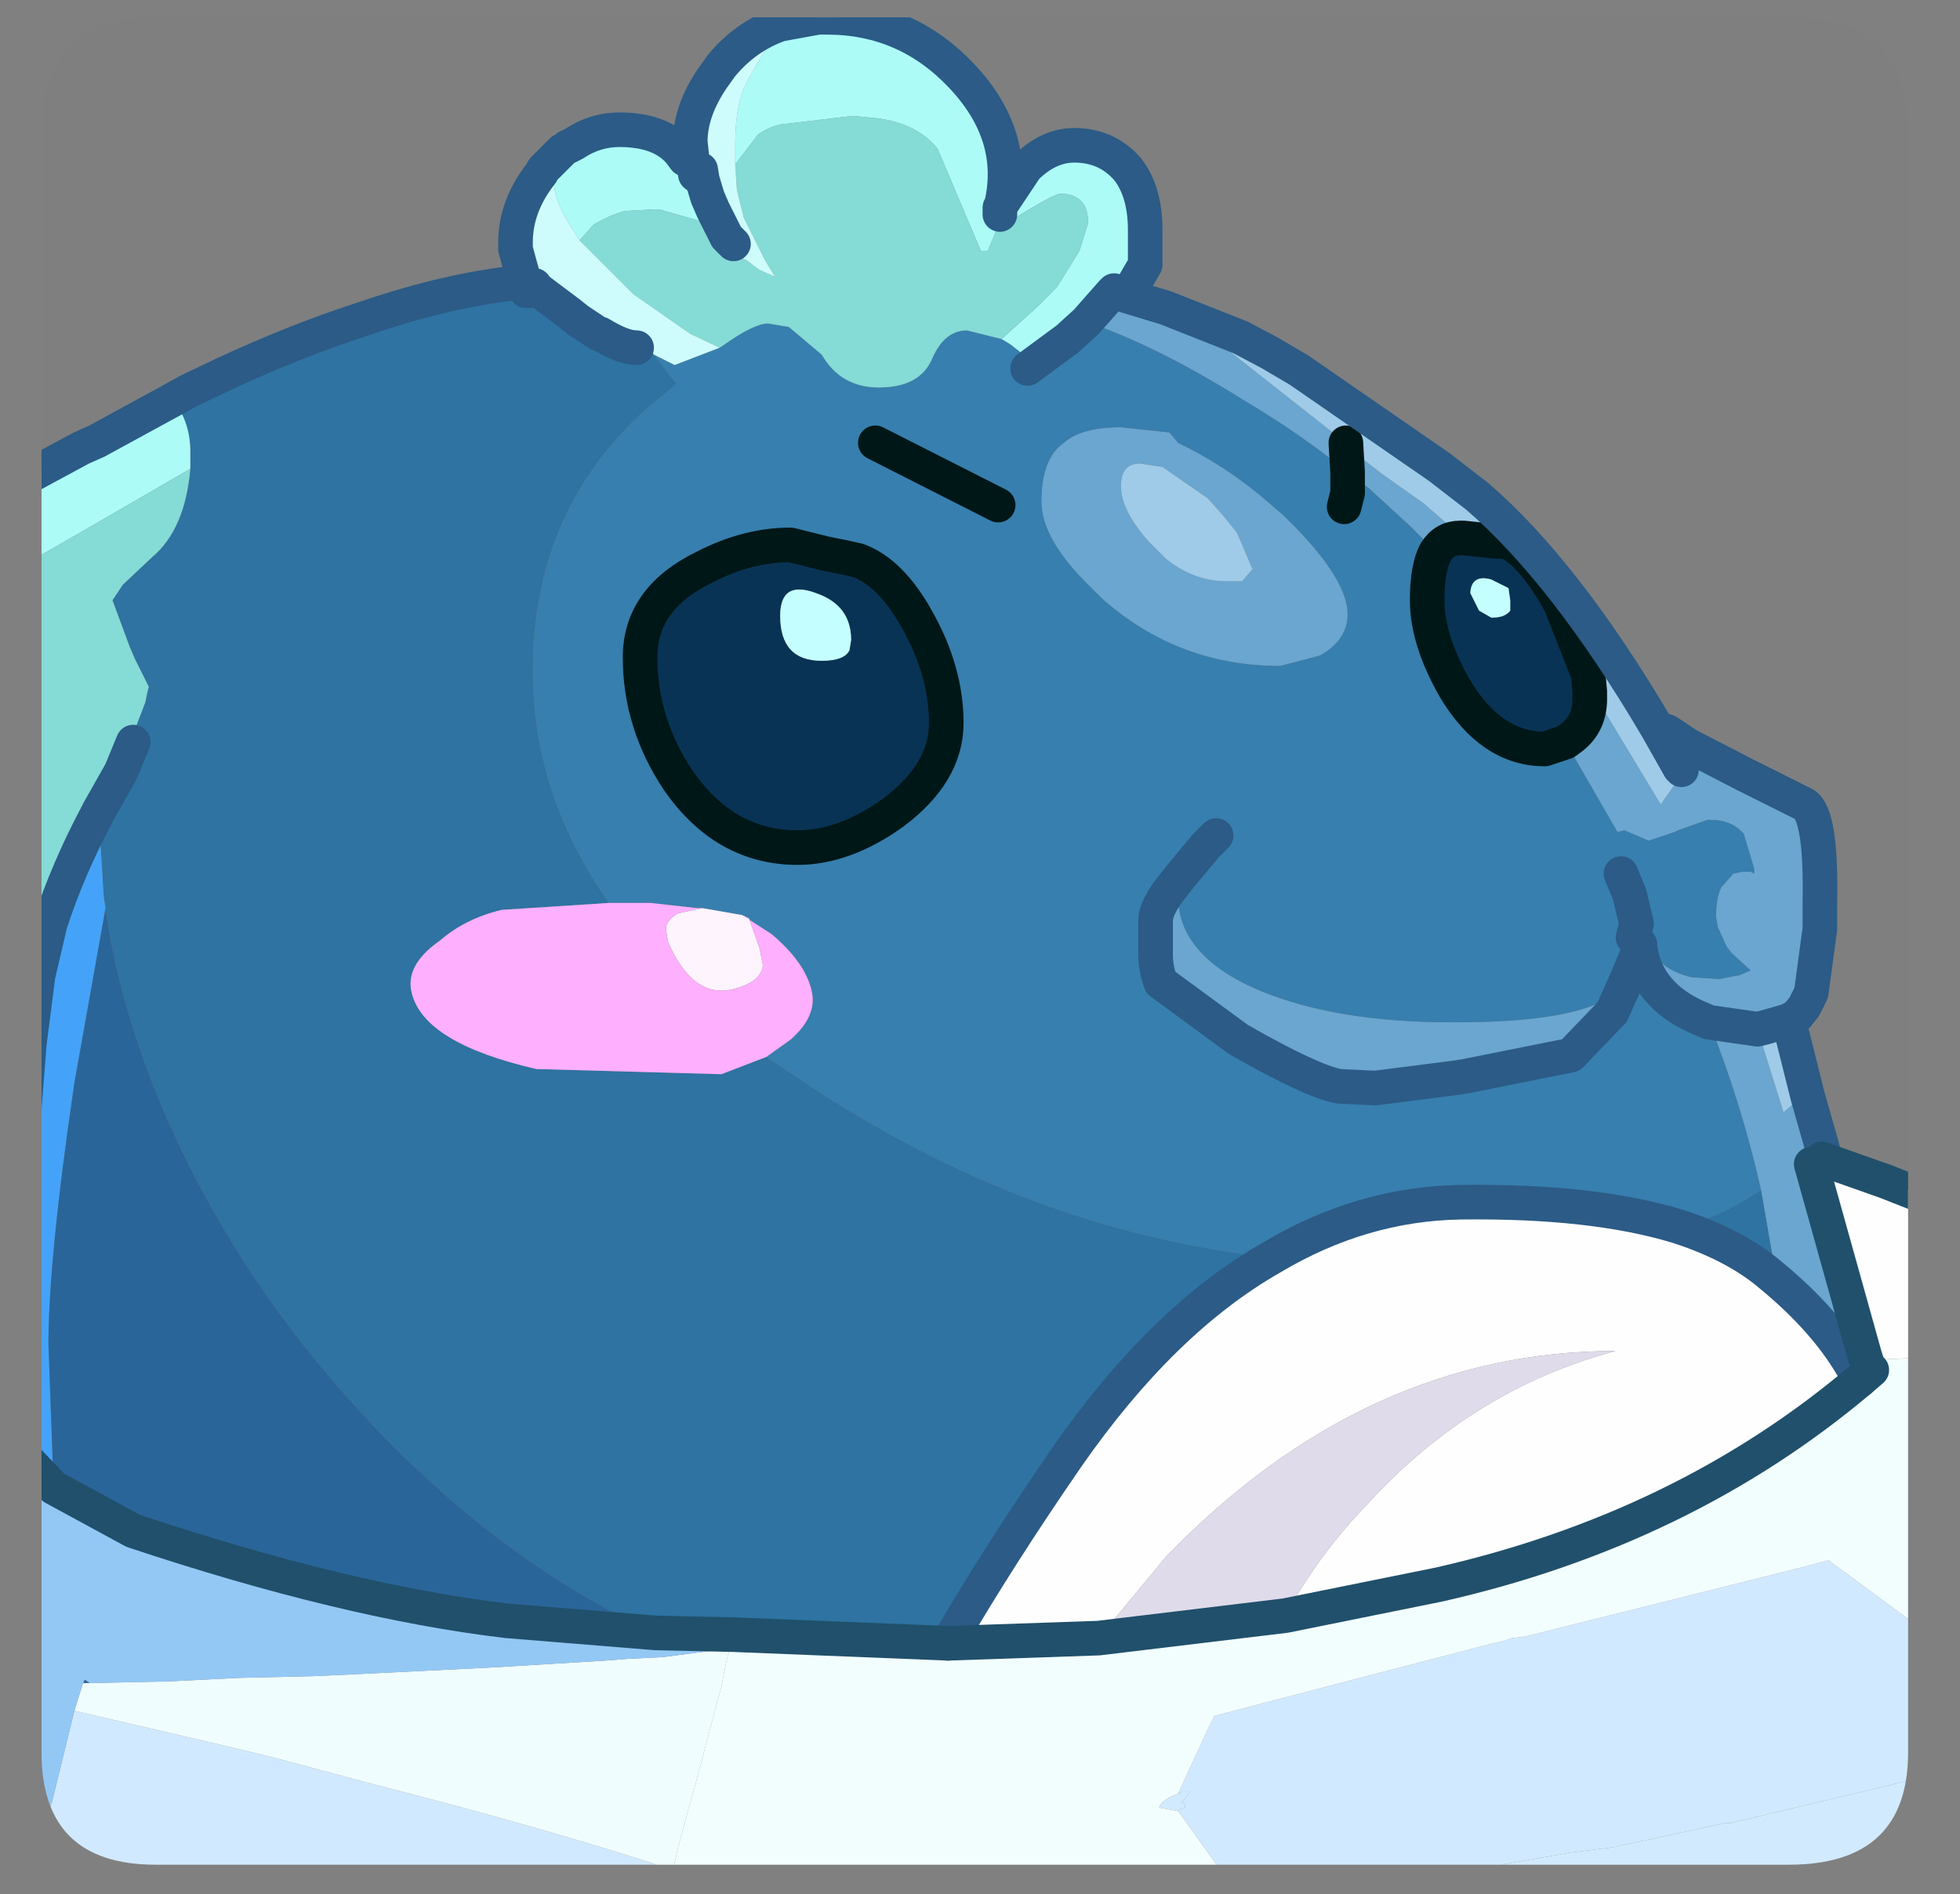 <?xml version="1.0" encoding="UTF-8" standalone="no"?>
<svg xmlns:ffdec="https://www.free-decompiler.com/flash" xmlns:xlink="http://www.w3.org/1999/xlink" ffdec:objectType="frame" height="54.75px" width="56.65px" xmlns="http://www.w3.org/2000/svg">
  <rect width="100%" height="100%" fill="#808080" stroke="none"/>
  <g transform="matrix(1.0, 0.0, 0.0, 1.0, 1.2, 0.5)">
    <clipPath id="clipPath0" transform="matrix(1.0, 0.0, 0.0, 1.0, 0.0, 0.0)">
      <path d="M50.5 0.0 Q53.95 0.0 53.95 3.3 L53.95 50.15 Q53.95 53.4 50.5 53.4 L3.3 53.4 Q0.0 53.4 0.0 50.15 L0.0 3.3 Q0.0 0.0 3.3 0.0 L50.5 0.0" fill="#000000" fill-rule="evenodd" stroke="none"/>
    </clipPath>
    <g clip-path="url(#clipPath0)">
      <use ffdec:characterId="2" height="54.75" transform="matrix(1.0, 0.0, 0.0, 1.0, -1.2, -0.5)" width="56.65" xlink:href="#shape1"/>
    </g>
    <use ffdec:characterId="3" height="53.4" transform="matrix(1.0, 0.0, 0.0, 1.0, 0.0, 0.0)" width="53.95" xlink:href="#shape2"/>
  </g>
  <defs>
    <g id="shape1" transform="matrix(1.0, 0.0, 0.0, 1.0, 1.2, 0.5)">
      <path d="M44.75 19.5 L44.9 19.6 46.8 22.75 47.15 22.25 47.4 21.75 47.7 21.1 49.25 21.9 50.95 22.75 Q51.45 23.05 51.4 25.6 L51.4 26.35 51.15 28.2 50.95 28.6 50.75 28.85 50.5 29.0 49.8 29.2 49.6 29.25 48.2 29.05 49.6 29.25 50.35 31.65 50.75 31.3 51.05 31.2 51.35 32.25 51.45 32.6 51.55 33.0 51.6 33.05 51.45 33.0 51.15 33.15 52.7 38.7 52.75 38.85 52.95 38.8 52.9 39.1 52.55 39.4 Q51.8 37.9 50.15 36.5 L49.7 33.9 Q49.15 31.45 48.2 29.05 L47.85 28.9 Q46.4 28.25 46.2 26.9 L46.2 26.8 46.0 26.6 46.3 26.5 Q46.6 27.5 47.7 27.75 L48.5 27.8 49.0 27.7 49.05 27.7 49.4 27.55 48.85 27.05 48.7 26.85 48.45 26.3 48.4 26.0 Q48.4 25.45 48.55 25.15 L48.9 24.75 49.15 24.7 49.4 24.7 49.5 24.75 49.5 24.6 49.2 23.6 Q48.85 23.2 48.25 23.2 L48.15 23.2 47.3 23.5 47.2 23.55 46.45 23.8 45.75 23.5 45.55 23.55 44.05 20.95 44.25 20.8 Q44.75 20.4 44.75 19.7 L44.75 19.5 M34.65 9.25 L34.4 9.7 37.7 12.3 38.1 12.7 38.75 13.2 39.95 14.05 41.1 15.05 41.0 15.05 Q40.55 15.05 40.3 15.45 L39.55 14.7 38.35 13.6 37.75 13.15 Q36.4 12.05 34.8 11.1 32.25 9.5 30.2 8.8 L30.95 7.95 31.0 7.9 31.2 8.0 31.35 8.05 32.5 8.4 34.65 9.25 M44.75 18.95 L44.75 19.0 44.75 18.95 M45.4 28.75 L44.2 30.0 41.2 30.6 40.9 30.65 38.55 30.95 37.5 30.9 Q36.7 30.75 34.6 29.55 L32.35 27.9 Q32.2 27.5 32.2 27.1 L32.2 26.1 Q32.2 25.8 32.55 25.3 L32.85 25.4 Q32.85 27.15 35.25 28.15 37.45 29.05 40.75 29.05 L40.9 29.05 Q44.0 29.05 45.2 28.4 L45.4 28.75 M37.7 12.3 L37.75 13.15 37.7 12.3 M32.85 12.3 Q34.1 12.9 35.2 13.8 L35.9 14.4 36.25 14.75 Q37.75 16.3 37.75 17.25 37.75 18.0 36.95 18.45 L35.8 18.75 Q32.85 18.75 30.65 16.8 L30.35 16.5 Q28.9 15.1 28.9 14.0 28.9 12.75 29.55 12.3 30.05 11.85 31.2 11.85 L32.6 12.0 32.85 12.3 M34.55 14.9 L34.15 14.4 33.7 13.9 33.05 13.45 32.4 13.0 31.75 12.9 Q31.2 12.9 31.2 13.55 31.2 14.25 32.0 15.15 L32.5 15.65 Q33.3 16.3 34.25 16.3 L34.7 16.3 35.0 15.95 34.55 14.9" fill="#6aa7d0" fill-rule="evenodd" stroke="none"/>
      <path d="M41.1 15.05 L42.05 15.15 42.35 15.15 Q43.1 15.5 43.9 16.95 L44.65 18.85 44.7 18.9 44.7 18.95 44.75 19.5 44.75 19.7 Q44.75 20.4 44.25 20.8 L44.05 20.95 43.45 21.15 Q41.9 21.15 40.85 19.4 40.05 18.0 40.05 16.85 40.05 15.9 40.3 15.45 40.55 15.05 41.0 15.05 L41.1 15.05 M42.4 16.5 L41.9 16.25 Q41.35 16.1 41.3 16.6 L41.3 16.65 41.55 17.15 41.9 17.35 41.95 17.35 Q42.3 17.35 42.45 17.15 L42.45 16.85 42.4 16.5 M22.65 15.5 L23.15 15.6 23.6 15.7 Q24.55 16.05 25.3 17.4 26.15 18.9 26.15 20.4 26.15 21.85 24.6 23.0 23.2 24.0 21.85 24.0 19.75 24.0 18.4 22.05 17.3 20.4 17.3 18.5 17.3 16.8 19.15 15.9 20.4 15.25 21.65 15.25 L22.65 15.5 M21.35 17.3 Q21.35 18.6 22.55 18.6 23.2 18.6 23.35 18.3 L23.4 18.0 Q23.4 17.0 22.4 16.65 21.35 16.25 21.35 17.3" fill="#093355" fill-rule="evenodd" stroke="none"/>
      <path d="M44.75 19.5 L44.7 18.95 44.7 18.9 44.65 18.85 43.9 16.95 Q43.1 15.5 42.35 15.15 L42.05 15.15 41.1 15.05 39.95 14.05 38.75 13.2 38.1 12.7 37.7 12.3 34.4 9.7 34.65 9.25 35.5 9.7 36.35 10.2 40.4 13.0 41.5 13.85 Q44.05 16.05 46.7 20.55 L47.35 21.7 47.4 21.75 47.15 22.25 46.8 22.75 44.9 19.6 44.75 19.5 M44.75 18.95 L44.75 19.0 44.75 18.95 M49.6 29.25 L49.8 29.2 50.5 29.0 51.05 31.2 50.75 31.3 50.35 31.65 49.6 29.25 M34.55 14.9 L35.0 15.95 34.7 16.3 34.25 16.3 Q33.3 16.3 32.5 15.65 L32.0 15.15 Q31.2 14.25 31.2 13.55 31.2 12.9 31.75 12.9 L32.4 13.0 33.05 13.45 33.7 13.9 34.15 14.4 34.55 14.9" fill="#a0cce9" fill-rule="evenodd" stroke="none"/>
      <path d="M42.4 16.5 L42.45 16.85 42.45 17.15 Q42.3 17.35 41.95 17.35 L41.9 17.35 41.55 17.15 41.3 16.65 41.3 16.6 Q41.35 16.1 41.9 16.25 L42.4 16.5 M21.35 17.3 Q21.35 16.25 22.4 16.65 23.4 17.0 23.4 18.0 L23.35 18.3 Q23.2 18.6 22.55 18.6 21.35 18.6 21.35 17.3" fill="#c6ffff" fill-rule="evenodd" stroke="none"/>
      <path d="M40.3 15.45 Q40.05 15.9 40.05 16.85 40.05 18.0 40.85 19.4 41.9 21.15 43.45 21.15 L44.05 20.95 45.55 23.55 45.75 23.5 46.45 23.8 47.2 23.55 47.3 23.5 48.15 23.2 48.25 23.2 Q48.85 23.2 49.2 23.6 L49.5 24.6 49.5 24.75 49.4 24.7 49.15 24.7 48.9 24.75 48.55 25.15 Q48.4 25.45 48.4 26.0 L48.45 26.3 48.7 26.85 48.85 27.05 49.4 27.55 49.05 27.7 49.0 27.7 48.5 27.8 47.7 27.75 Q46.6 27.5 46.3 26.5 L46.0 26.6 46.2 26.8 46.2 26.9 Q46.4 28.25 47.85 28.9 L48.2 29.05 Q49.15 31.45 49.7 33.9 48.4 34.75 47.35 34.95 L47.3 34.95 Q44.85 34.2 41.0 34.25 38.15 34.3 35.55 35.85 28.7 35.1 22.45 31.05 L20.95 30.05 21.65 29.55 Q22.45 28.85 22.25 28.1 22.05 27.3 21.1 26.5 L20.25 25.95 19.1 25.75 18.95 25.75 17.6 25.6 16.4 25.6 Q14.2 22.45 14.2 18.9 14.2 14.25 17.5 11.3 L18.35 10.6 17.7 9.75 18.3 10.05 19.6 9.55 19.75 9.45 Q20.6 8.85 21.0 8.85 L21.6 8.95 22.55 9.75 Q23.1 10.7 24.2 10.7 25.4 10.7 25.75 9.85 26.1 9.05 26.75 9.05 L27.75 9.3 28.0 9.45 28.7 10.0 29.65 9.3 30.2 8.8 Q32.25 9.5 34.8 11.1 36.4 12.05 37.75 13.15 L38.35 13.6 39.55 14.7 40.3 15.45 M45.4 28.75 L45.8 27.85 46.2 26.9 45.8 27.85 45.4 28.75 45.2 28.4 Q44.0 29.05 40.9 29.05 L40.75 29.05 Q37.45 29.05 35.25 28.15 32.85 27.15 32.85 25.4 L32.55 25.3 Q32.2 25.8 32.2 26.1 L32.2 27.1 Q32.2 27.5 32.35 27.9 L34.6 29.55 Q36.7 30.75 37.5 30.9 L38.55 30.95 40.9 30.65 41.2 30.6 44.2 30.0 45.4 28.75 M45.65 24.75 L45.9 25.35 46.1 26.2 46.0 26.6 46.1 26.2 45.9 25.35 45.65 24.75 M33.95 23.65 L33.65 23.95 32.9 24.85 32.55 25.3 32.9 24.85 33.65 23.95 33.95 23.65 M32.85 12.3 L32.6 12.0 31.2 11.85 Q30.05 11.85 29.55 12.3 28.9 12.75 28.9 14.0 28.9 15.1 30.35 16.5 L30.65 16.8 Q32.85 18.75 35.8 18.75 L36.95 18.45 Q37.75 18.0 37.75 17.25 37.75 16.3 36.25 14.75 L35.9 14.4 35.2 13.8 Q34.1 12.9 32.85 12.3 M28.5 10.15 L28.7 10.0 28.5 10.15 M22.65 15.5 L21.65 15.25 Q20.4 15.25 19.15 15.9 17.3 16.8 17.3 18.5 17.3 20.4 18.4 22.05 19.75 24.0 21.85 24.0 23.2 24.0 24.6 23.0 26.15 21.85 26.15 20.4 26.15 18.9 25.3 17.4 24.55 16.05 23.6 15.7 L23.15 15.6 22.65 15.5 M37.65 14.15 L37.75 13.75 37.75 13.15 37.75 13.75 37.65 14.15 M24.1 12.3 L27.65 14.1 24.1 12.3" fill="#377faf" fill-rule="evenodd" stroke="none"/>
      <path d="M51.6 33.05 L53.3 33.65 54.95 34.3 54.95 38.8 54.15 38.75 53.1 38.8 52.95 38.8 52.75 38.85 52.7 38.7 51.15 33.15 51.45 33.0 51.6 33.05 M47.3 34.95 Q48.85 35.45 49.85 36.25 L50.15 36.5 Q51.8 37.9 52.55 39.4 47.45 43.7 40.4 45.3 L35.95 46.2 Q36.9 44.45 38.3 43.0 41.35 39.65 45.5 38.55 38.25 38.55 32.5 44.5 L30.55 46.85 26.2 47.0 Q27.65 44.5 29.65 41.6 32.4 37.65 35.55 35.85 38.15 34.3 41.0 34.25 44.85 34.2 47.3 34.95" fill="#ffffff" fill-rule="evenodd" stroke="none"/>
      <path d="M3.8 11.05 L4.25 10.8 5.3 10.3 Q7.35 9.35 9.2 8.75 11.5 7.95 13.5 7.7 L13.95 7.75 14.0 7.9 14.2 7.9 14.25 7.8 15.25 8.55 15.5 8.75 16.1 9.15 16.15 9.15 Q16.8 9.55 17.2 9.55 L17.45 9.45 17.7 9.75 18.35 10.6 17.5 11.3 Q14.2 14.25 14.2 18.9 14.2 22.45 16.4 25.6 L13.3 25.8 Q12.25 26.05 11.5 26.7 10.5 27.4 10.7 28.2 11.05 29.65 14.3 30.4 L19.65 30.55 20.95 30.05 22.45 31.05 Q28.7 35.1 35.55 35.85 32.4 37.65 29.65 41.6 27.65 44.5 26.2 47.0 L20.0 46.75 17.75 46.7 Q13.0 44.55 8.85 39.9 5.5 36.15 3.55 31.65 2.25 28.6 1.85 25.75 L1.8 25.45 1.65 23.05 1.6 23.05 1.65 22.95 2.3 21.8 2.65 20.95 2.7 20.7 2.75 20.45 3.0 19.8 3.05 19.55 3.1 19.35 2.95 19.05 2.7 18.55 2.55 18.2 2.05 16.85 2.35 16.4 3.2 15.6 Q4.15 14.8 4.3 13.05 L4.3 12.95 4.3 12.55 Q4.3 11.7 3.8 11.05 M50.15 36.5 L49.85 36.25 Q48.85 35.45 47.3 34.95 L47.35 34.95 Q48.4 34.75 49.7 33.9 L50.15 36.5" fill="#2e73a3" fill-rule="evenodd" stroke="none"/>
      <path d="M54.95 47.05 L54.95 50.75 54.65 50.8 52.8 51.25 48.8 52.2 48.65 52.2 46.1 52.75 45.4 52.9 44.2 53.05 37.25 54.25 34.6 54.25 34.2 53.75 34.15 53.65 34.0 53.45 32.85 51.85 32.9 51.8 33.05 51.75 33.05 51.65 32.95 51.6 33.2 51.3 32.95 51.3 32.85 51.35 33.7 49.5 33.9 49.1 34.85 48.85 41.95 47.0 42.2 46.95 42.5 46.85 42.9 46.8 50.9 44.8 51.65 44.6 54.5 46.7 54.95 47.05 M18.05 54.25 L6.15 54.25 3.9 53.9 1.75 53.6 0.65 53.45 0.0 53.35 -0.2 53.3 -0.05 52.75 0.15 51.95 0.3 51.6 0.95 48.95 5.25 49.95 6.7 50.3 9.5 51.05 Q14.6 52.35 18.25 53.55 L18.05 54.25" fill="#d2eaff" fill-rule="evenodd" stroke="none"/>
      <path d="M54.95 38.8 L54.95 47.05 54.5 46.7 51.65 44.6 50.9 44.8 42.9 46.8 42.5 46.85 42.2 46.95 41.95 47.0 34.85 48.85 33.9 49.1 33.7 49.5 32.85 51.35 Q32.4 51.5 32.3 51.75 L32.85 51.85 34.0 53.45 34.15 53.65 34.2 53.75 34.6 54.25 18.05 54.25 18.25 53.55 18.4 52.9 18.75 51.6 18.8 51.45 19.65 48.25 19.8 47.5 19.9 47.15 20.0 46.75 26.2 47.0 30.55 46.85 35.95 46.2 40.4 45.3 Q47.45 43.7 52.55 39.4 L52.9 39.1 52.95 38.8 53.1 38.8 54.15 38.75 54.95 38.8" fill="#f3ffff" fill-rule="evenodd" stroke="none"/>
      <path d="M54.95 50.75 L54.95 54.25 37.25 54.25 44.2 53.05 45.4 52.9 46.1 52.75 48.65 52.2 48.8 52.2 52.8 51.25 54.65 50.8 54.95 50.75 M32.85 51.35 L32.95 51.3 33.2 51.3 32.95 51.6 33.05 51.65 33.05 51.75 32.9 51.8 32.85 51.85 32.3 51.75 Q32.4 51.5 32.85 51.35" fill="#d3ebff" fill-rule="evenodd" stroke="none"/>
      <path d="M-0.7 15.95 L-0.7 13.45 1.15 12.45 1.6 12.25 3.8 11.05 Q4.3 11.7 4.3 12.55 L4.3 12.95 4.3 13.05 1.8 14.5 0.15 15.45 -0.3 15.7 -0.7 15.95 M14.45 4.5 L14.5 4.4 15.05 3.85 15.2 3.75 15.4 3.65 Q16.0 3.25 16.7 3.25 17.9 3.25 18.45 3.9 L18.6 4.1 18.8 4.05 18.9 4.55 19.1 4.7 19.25 5.2 19.4 5.55 19.75 6.25 19.8 6.35 19.7 6.25 19.25 5.95 17.85 5.55 17.7 5.55 16.85 5.6 Q16.35 5.75 15.95 6.0 L15.55 6.45 15.4 6.2 Q14.8 5.35 14.8 4.65 L14.45 4.5 M21.35 0.2 L22.45 0.0 22.7 0.0 Q25.0 0.0 26.6 1.7 28.2 3.4 27.75 5.4 L28.45 4.35 Q29.1 3.7 29.85 3.7 30.8 3.7 31.4 4.4 31.9 5.05 31.9 6.15 L31.9 7.15 31.55 7.75 31.45 7.85 31.0 7.9 30.95 7.95 30.2 8.8 29.65 9.3 28.7 10.0 28.0 9.45 27.75 9.3 28.8 8.35 29.0 8.15 29.35 7.8 30.0 6.75 30.25 5.95 Q30.25 5.1 29.45 5.1 29.25 5.1 27.9 5.95 L27.7 5.7 27.6 6.15 27.35 6.75 27.15 6.75 25.9 3.8 Q25.25 3.0 23.95 2.9 L23.45 2.85 21.35 3.1 Q20.95 3.2 20.7 3.4 L20.05 4.25 20.05 3.7 Q20.05 2.65 20.3 2.05 L20.45 1.75 21.35 0.2 M27.75 5.4 L27.7 5.5 27.7 5.7 27.7 5.5 27.75 5.4" fill="#adfcf8" fill-rule="evenodd" stroke="none"/>
      <path d="M-0.7 29.55 L-0.7 15.95 -0.3 15.7 0.15 15.45 1.8 14.5 4.3 13.05 Q4.15 14.8 3.2 15.6 L2.35 16.4 2.05 16.85 2.55 18.2 2.7 18.55 2.95 19.05 3.1 19.35 3.05 19.55 3.0 19.8 2.75 20.45 2.7 20.7 2.65 20.95 2.3 21.8 1.65 22.95 1.6 23.05 Q0.75 24.65 0.25 26.2 L-0.1 27.7 -0.35 29.65 -0.7 29.55 M20.05 4.25 L20.7 3.4 Q20.95 3.2 21.35 3.1 L23.45 2.85 23.95 2.9 Q25.25 3.0 25.9 3.8 L27.15 6.75 27.35 6.75 27.6 6.15 27.7 5.7 27.9 5.95 Q29.25 5.1 29.45 5.1 30.25 5.1 30.25 5.95 L30.0 6.75 29.35 7.8 29.0 8.15 28.8 8.35 27.75 9.3 26.75 9.05 Q26.1 9.05 25.75 9.85 25.4 10.7 24.2 10.7 23.1 10.7 22.55 9.75 L21.6 8.95 21.0 8.85 Q20.6 8.85 19.75 9.45 L19.6 9.55 18.75 9.15 17.1 8.0 15.55 6.45 15.95 6.0 Q16.35 5.75 16.85 5.6 L17.7 5.55 17.85 5.55 19.25 5.95 19.7 6.25 19.8 6.35 20.0 6.55 20.25 6.85 20.3 7.0 20.35 7.0 20.75 7.3 21.2 7.5 20.9 7.0 20.3 5.8 20.1 5.0 20.05 4.25" fill="#86dcd7" fill-rule="evenodd" stroke="none"/>
      <path d="M-0.5 31.55 L-0.7 31.55 -0.7 29.55 -0.35 29.65 -0.5 31.55 M13.95 7.75 L13.95 7.6 13.85 7.25 13.7 6.7 13.7 6.5 Q13.7 5.45 14.45 4.5 L14.8 4.65 Q14.8 5.35 15.4 6.2 L15.55 6.45 17.1 8.0 18.75 9.15 19.6 9.55 18.3 10.05 17.7 9.75 17.45 9.45 17.2 9.55 Q16.8 9.55 16.15 9.15 L16.1 9.15 15.5 8.75 15.25 8.55 14.25 7.8 14.25 7.75 13.95 7.75 M18.8 4.05 L18.75 3.6 Q18.75 2.7 19.4 1.75 L19.65 1.4 Q20.35 0.55 21.35 0.2 L20.45 1.75 20.3 2.05 Q20.05 2.65 20.05 3.7 L20.05 4.25 20.1 5.0 20.3 5.8 20.9 7.0 21.2 7.5 20.75 7.3 20.35 7.0 20.3 7.0 20.25 6.85 20.0 6.55 19.8 6.35 19.75 6.25 19.4 5.55 19.25 5.2 19.1 4.7 19.05 4.4 18.9 4.55 18.8 4.05" fill="#cffdfd" fill-rule="evenodd" stroke="none"/>
      <path d="M-0.7 41.4 L-0.7 33.0 -0.65 33.0 -0.5 31.55 -0.35 29.65 -0.1 27.7 0.25 26.2 Q0.75 24.65 1.6 23.05 L1.65 23.05 1.8 25.45 1.85 25.75 0.95 30.8 Q0.2 35.9 0.2 38.35 L0.35 42.5 -0.7 41.4" fill="#44a4f9" fill-rule="evenodd" stroke="none"/>
      <path d="M19.1 25.75 L20.25 25.95 20.45 26.05 20.75 26.9 20.85 27.4 Q20.8 27.9 19.95 28.1 18.8 28.35 18.1 26.7 L18.05 26.35 Q18.05 26.1 18.4 25.9 L19.1 25.75" fill="#fff5ff" fill-rule="evenodd" stroke="none"/>
      <path d="M16.4 25.6 L17.6 25.6 18.95 25.75 19.1 25.75 18.4 25.9 Q18.05 26.1 18.05 26.35 L18.1 26.7 Q18.8 28.35 19.95 28.1 20.8 27.9 20.85 27.4 L20.75 26.9 20.45 26.05 20.25 25.95 21.1 26.5 Q22.05 27.3 22.25 28.1 22.45 28.85 21.65 29.55 L20.95 30.05 19.65 30.55 14.3 30.4 Q11.05 29.65 10.7 28.2 10.5 27.4 11.5 26.7 12.25 26.05 13.3 25.8 L16.4 25.6" fill="#ffb0fe" fill-rule="evenodd" stroke="none"/>
      <path d="M1.85 25.75 Q2.25 28.6 3.55 31.65 5.5 36.15 8.85 39.9 13.0 44.55 17.75 46.7 L13.45 46.35 Q8.8 45.8 2.65 43.75 L0.35 42.5 0.2 38.35 Q0.2 35.9 0.95 30.8 L1.85 25.75 M1.2 48.15 L1.25 48.05 1.4 48.15 1.2 48.15" fill="#2a659b" fill-rule="evenodd" stroke="none"/>
      <path d="M1.2 48.15 L1.4 48.15 3.7 48.1 5.7 48.0 7.85 47.95 8.95 47.9 13.0 47.7 16.3 47.5 16.95 47.45 17.95 47.4 19.1 47.25 19.9 47.15 19.8 47.5 19.65 48.25 18.8 51.45 18.75 51.6 18.4 52.9 18.25 53.55 Q14.6 52.35 9.5 51.05 L6.7 50.3 5.25 49.95 0.95 48.95 1.2 48.15" fill="#f1feff" fill-rule="evenodd" stroke="none"/>
      <path d="M-0.7 53.25 L-0.7 41.4 0.35 42.5 2.65 43.75 Q8.8 45.8 13.45 46.35 L17.75 46.7 20.0 46.75 19.9 47.15 19.1 47.25 17.95 47.4 16.95 47.45 16.3 47.5 13.0 47.7 8.95 47.9 7.85 47.95 5.7 48.0 3.7 48.1 1.4 48.15 1.25 48.05 1.2 48.15 0.95 48.95 0.3 51.6 0.15 51.95 -0.05 52.75 -0.2 53.3 -0.7 53.25" fill="#94c9f6" fill-rule="evenodd" stroke="none"/>
      <path d="M30.55 46.85 L32.5 44.5 Q38.25 38.55 45.5 38.55 41.35 39.65 38.3 43.0 36.9 44.45 35.95 46.2 L30.55 46.85" fill="#e0dceb" fill-rule="evenodd" stroke="none"/>
      <path d="M6.15 54.25 L-0.7 54.25 -0.7 53.25 -0.2 53.3 0.0 53.35 0.65 53.45 1.75 53.6 3.9 53.9 6.15 54.25" fill="#80bdf3" fill-rule="evenodd" stroke="none"/>
      <path d="M41.1 15.05 L42.05 15.15 42.35 15.15 Q43.1 15.5 43.9 16.95 L44.65 18.85 44.7 18.9 44.7 18.95 44.75 19.5 44.75 19.7 Q44.75 20.4 44.25 20.8 L44.05 20.95 43.45 21.15 Q41.9 21.15 40.85 19.4 40.05 18.0 40.05 16.85 40.05 15.9 40.3 15.45 40.55 15.05 41.0 15.05 L41.1 15.05 M37.75 13.15 L37.7 12.3 M22.65 15.5 L23.15 15.6 23.6 15.7 Q24.55 16.05 25.3 17.4 26.15 18.9 26.15 20.4 26.15 21.85 24.6 23.0 23.2 24.0 21.85 24.0 19.75 24.0 18.4 22.05 17.3 20.4 17.3 18.5 17.3 16.8 19.15 15.9 20.4 15.25 21.65 15.25 L22.65 15.5 M37.75 13.15 L37.75 13.75 37.65 14.15 M27.65 14.1 L24.1 12.3" fill="none" stroke="#001717" stroke-linecap="round" stroke-linejoin="round" stroke-width="1.0"/>
      <path d="M47.4 21.75 L47.35 21.7 46.7 20.55 Q44.05 16.05 41.5 13.85 L40.4 13.0 36.35 10.2 35.5 9.7 34.65 9.25 32.5 8.4 31.35 8.05 31.2 8.0 M46.2 26.8 L46.2 26.9 Q46.4 28.25 47.85 28.9 L48.2 29.05 49.6 29.25 49.8 29.2 50.5 29.0 50.75 28.85 50.95 28.6 51.15 28.2 51.4 26.35 51.4 25.6 Q51.45 23.05 50.95 22.75 L49.25 21.9 47.7 21.1 47.6 21.05 47.45 20.95 47.0 20.65 46.7 20.55 M51.05 31.2 L51.35 32.25 51.45 32.6 51.55 33.0 51.6 33.05 M-0.65 33.0 L-0.5 31.55 -0.35 29.65 -0.1 27.7 0.25 26.2 Q0.75 24.65 1.6 23.05 L1.65 22.95 2.3 21.8 2.65 20.95 M-0.7 13.45 L1.15 12.45 1.6 12.25 3.8 11.05 4.25 10.8 5.3 10.3 Q7.35 9.35 9.2 8.75 11.5 7.95 13.5 7.7 M13.95 7.75 L13.95 7.6 13.85 7.25 13.7 6.7 13.7 6.5 Q13.7 5.45 14.45 4.5 L14.5 4.4 15.05 3.85 M15.2 3.75 L15.4 3.65 Q16.0 3.25 16.7 3.25 17.9 3.25 18.45 3.9 L18.6 4.1 M18.8 4.05 L18.75 3.6 Q18.75 2.7 19.4 1.75 L19.65 1.4 Q20.35 0.55 21.35 0.2 L22.45 0.0 22.7 0.0 Q25.0 0.0 26.6 1.7 28.2 3.4 27.75 5.4 L28.45 4.35 Q29.1 3.7 29.85 3.7 30.8 3.7 31.4 4.4 31.9 5.05 31.9 6.15 L31.9 7.15 31.55 7.75 31.45 7.85 M46.0 26.6 L46.1 26.2 45.9 25.35 45.65 24.75 M46.2 26.9 L45.8 27.85 45.4 28.75 44.2 30.0 41.2 30.6 40.9 30.65 38.55 30.95 37.5 30.9 Q36.7 30.75 34.6 29.55 L32.35 27.9 Q32.2 27.5 32.2 27.1 L32.2 26.1 Q32.2 25.8 32.55 25.3 L32.9 24.85 33.65 23.95 33.95 23.65 M50.15 36.5 L49.85 36.25 Q48.85 35.45 47.3 34.95 44.85 34.2 41.0 34.25 38.15 34.3 35.55 35.85 32.4 37.65 29.65 41.6 27.65 44.5 26.2 47.0 M52.55 39.4 Q51.8 37.9 50.15 36.5 M50.5 29.0 L51.05 31.2 M31.0 7.9 L30.95 7.95 30.2 8.8 29.65 9.3 28.7 10.0 28.5 10.15 M27.7 5.7 L27.7 5.5 27.75 5.4 M20.0 6.55 L19.8 6.35 19.75 6.25 19.4 5.55 19.25 5.2 19.1 4.7 19.05 4.4 18.9 4.55 19.1 4.7 M18.8 4.05 L18.9 4.55 M13.95 7.75 L14.0 7.9 14.2 7.9 M14.25 7.8 L14.25 7.75 M14.25 7.8 L15.25 8.55 15.5 8.75 16.1 9.15 16.15 9.15 Q16.8 9.55 17.2 9.55" fill="none" stroke="#2b5b87" stroke-linecap="round" stroke-linejoin="round" stroke-width="1.0"/>
      <path d="M51.6 33.05 L53.3 33.65 54.95 34.3 M51.45 33.0 L51.6 33.05 M26.2 47.0 L30.55 46.85 35.95 46.2 40.4 45.3 Q47.45 43.7 52.55 39.4 L52.9 39.1 M52.75 38.85 L52.7 38.7 51.15 33.15 M17.75 46.7 L20.0 46.75 26.2 47.0 M0.35 42.5 L2.65 43.75 Q8.8 45.8 13.45 46.35 L17.75 46.7 M-0.7 41.4 L0.35 42.5" fill="none" stroke="#20506b" stroke-linecap="round" stroke-linejoin="round" stroke-width="1.0"/>
    </g>
    <g id="shape2" transform="matrix(1.0, 0.0, 0.0, 1.0, 0.0, 0.0)">
      <path d="M50.5 0.0 Q53.95 0.0 53.95 3.3 L53.95 50.15 Q53.95 53.4 50.5 53.4 L3.3 53.4 Q0.0 53.4 0.0 50.15 L0.0 3.3 Q0.0 0.0 3.3 0.0 L50.5 0.0" fill="#000000" fill-opacity="0.004" fill-rule="evenodd" stroke="none"/>
    </g>
  </defs>
</svg>
